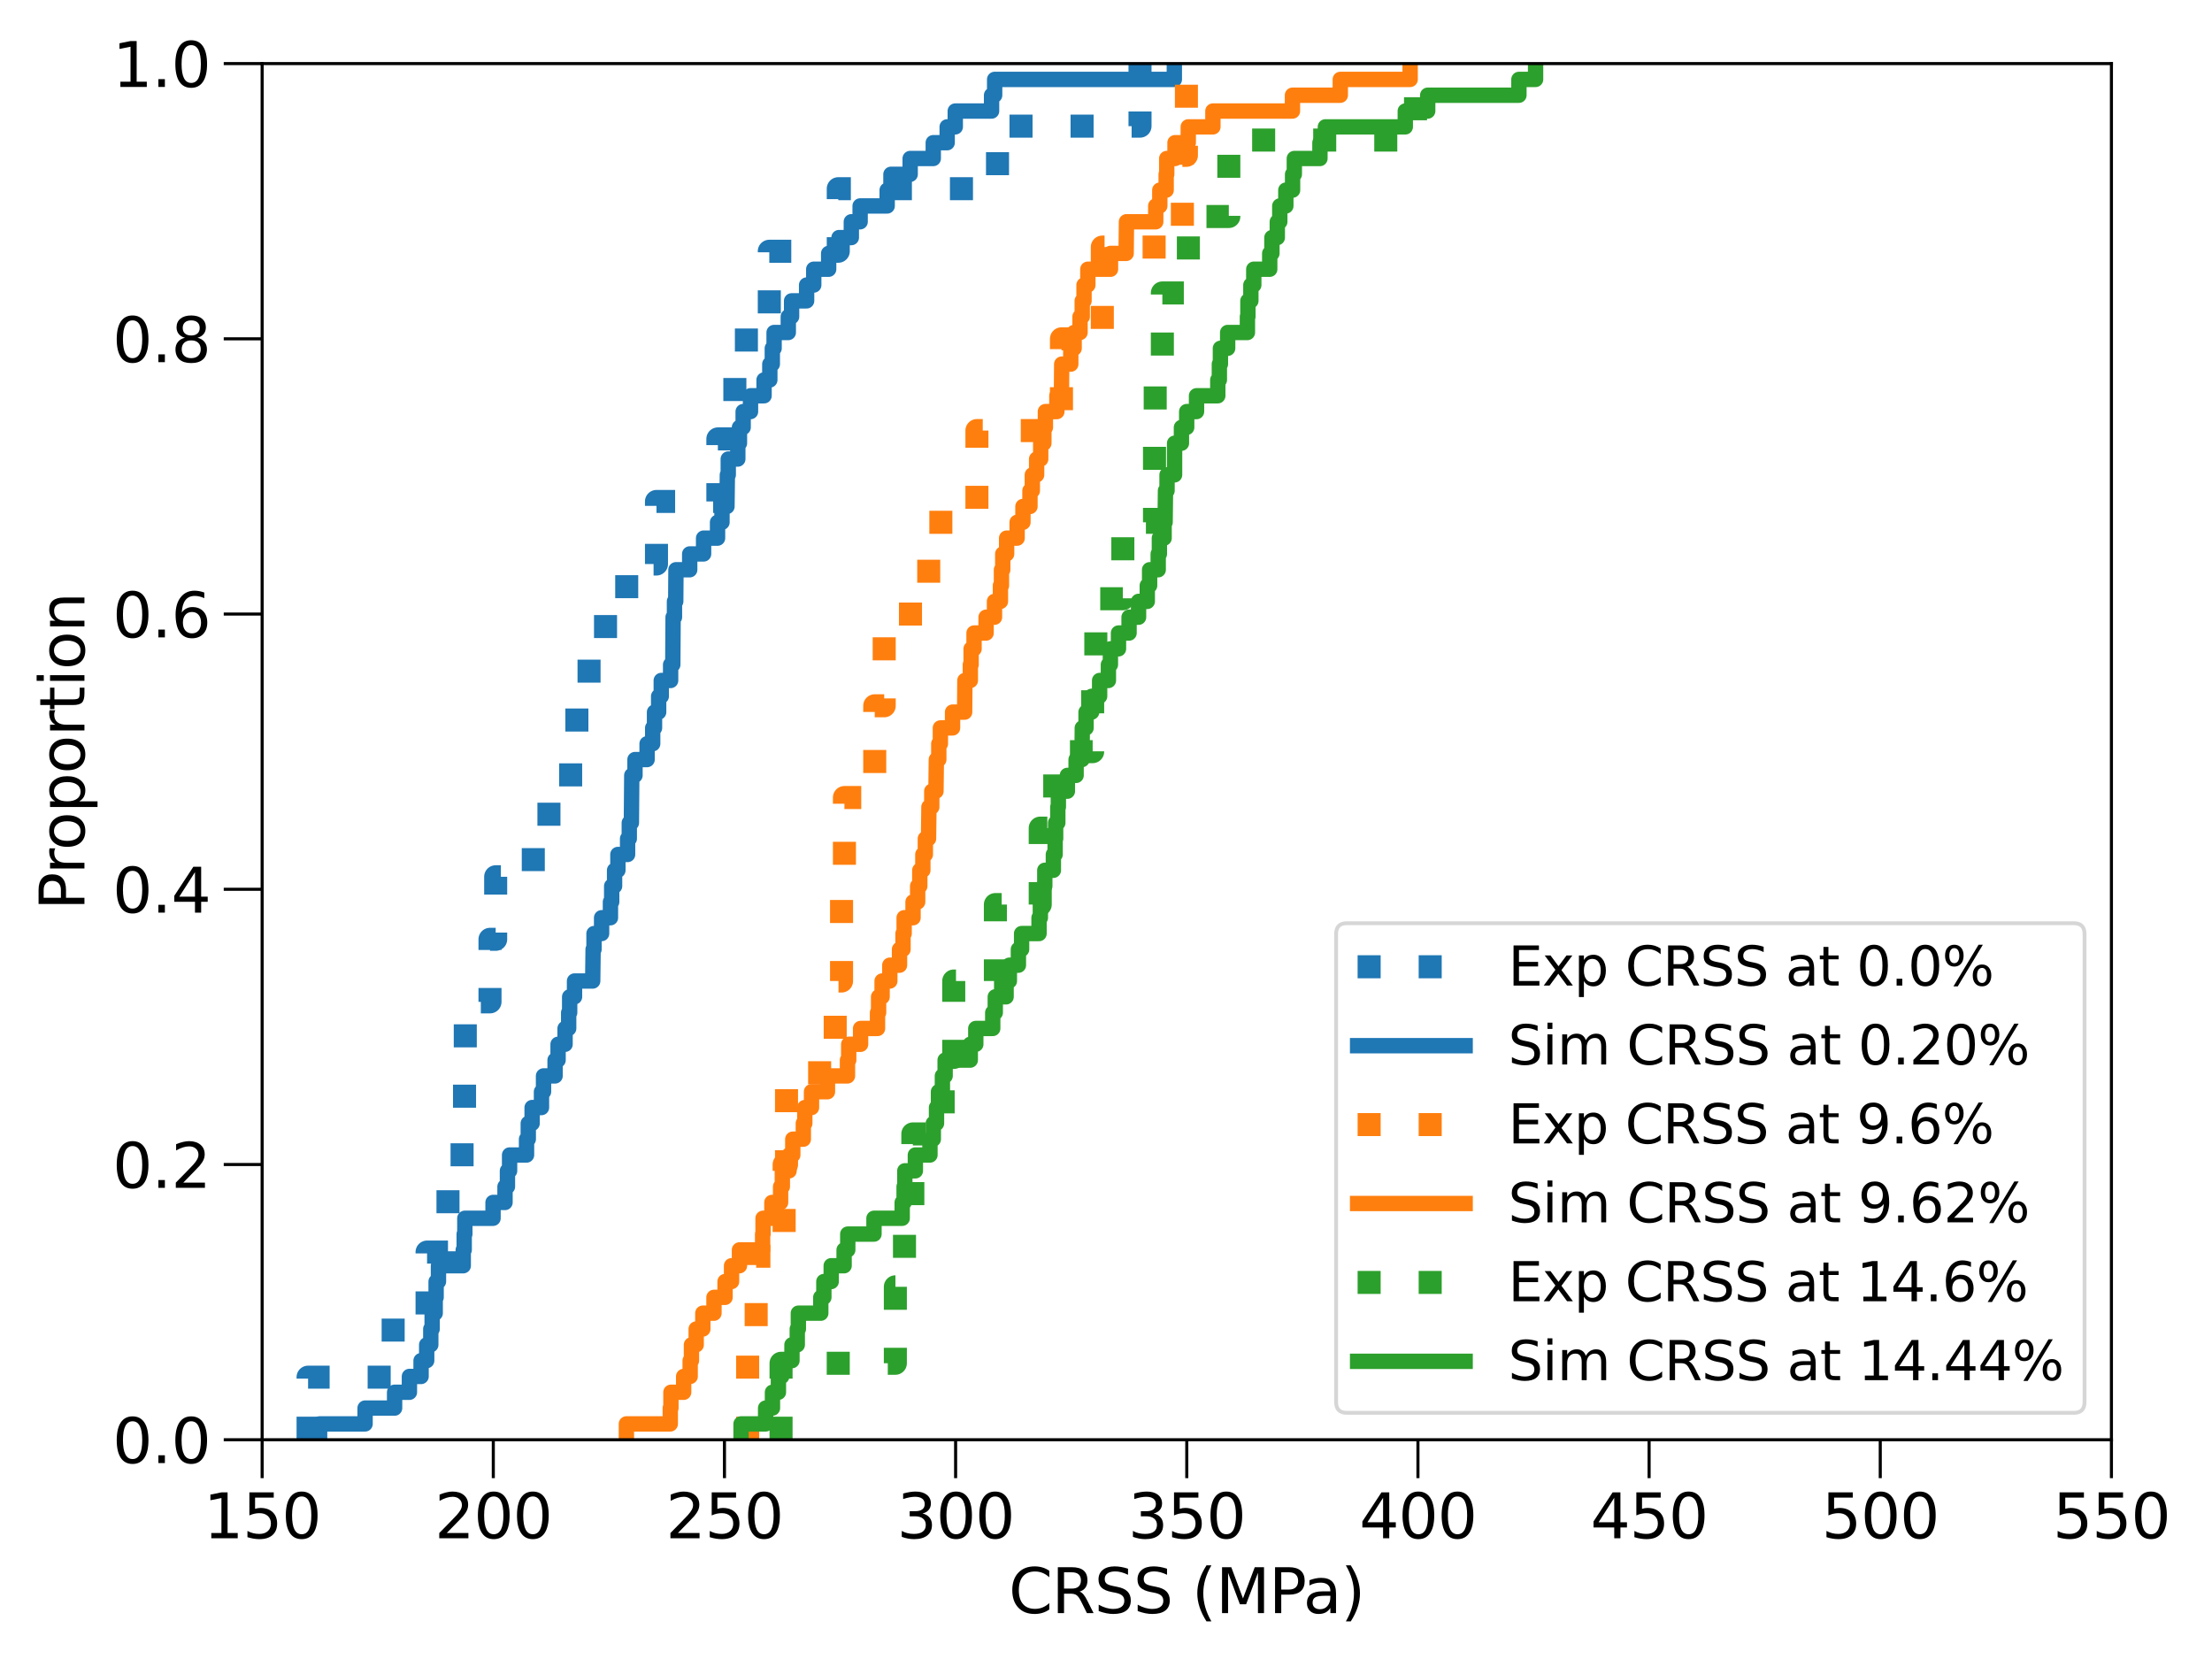 <?xml version="1.0" encoding="utf-8" standalone="no"?>
<!DOCTYPE svg PUBLIC "-//W3C//DTD SVG 1.1//EN"
  "http://www.w3.org/Graphics/SVG/1.1/DTD/svg11.dtd">
<svg height="432pt" version="1.1" viewBox="0 0 576 432" width="576pt" xmlns="http://www.w3.org/2000/svg" xmlns:xlink="http://www.w3.org/1999/xlink">
 <defs>
  <style type="text/css">*{stroke-linecap:butt;stroke-linejoin:round;}</style>
 </defs>
 <g id="figure_1">
  <g id="patch_1">
   <path d="M 0 432 
L 576 432 
L 576 0 
L 0 0 
z
" style="fill:#ffffff;"/>
  </g>
  <g id="axes_1">
   <g id="patch_2">
    <path d="M 68.26 374.9 
L 549.81 374.9 
L 549.81 16.56 
L 68.26 16.56 
z
" style="fill:#ffffff;"/>
   </g>
   <g id="matplotlib.axis_1">
    <g id="xtick_1">
     <g id="line2d_1">
      <defs>
       <path d="M 0 0 
L 0 10 
" id="m76e9c14462" style="stroke:#000000;stroke-width:0.8;"/>
      </defs>
      <g>
       <use style="stroke:#000000;stroke-width:0.8;" x="68.26" xlink:href="#m76e9c14462" y="374.9"/>
      </g>
     </g>
     <g id="text_1">
      <!-- 150 -->
      <g transform="translate(52.99 400.558)scale(0.16 -0.16)">
       <defs>
        <path d="M 794 531 
L 1825 531 
L 1825 4091 
L 703 3866 
L 703 4441 
L 1819 4666 
L 2450 4666 
L 2450 531 
L 3481 531 
L 3481 0 
L 794 0 
L 794 531 
z
" id="DejaVuSans-31" transform="scale(0.016)"/>
        <path d="M 691 4666 
L 3169 4666 
L 3169 4134 
L 1269 4134 
L 1269 2991 
Q 1406 3038 1543 3061 
Q 1681 3084 1819 3084 
Q 2600 3084 3056 2656 
Q 3513 2228 3513 1497 
Q 3513 744 3044 326 
Q 2575 -91 1722 -91 
Q 1428 -91 1123 -41 
Q 819 9 494 109 
L 494 744 
Q 775 591 1075 516 
Q 1375 441 1709 441 
Q 2250 441 2565 725 
Q 2881 1009 2881 1497 
Q 2881 1984 2565 2268 
Q 2250 2553 1709 2553 
Q 1456 2553 1204 2497 
Q 953 2441 691 2322 
L 691 4666 
z
" id="DejaVuSans-35" transform="scale(0.016)"/>
        <path d="M 2034 4250 
Q 1547 4250 1301 3770 
Q 1056 3291 1056 2328 
Q 1056 1369 1301 889 
Q 1547 409 2034 409 
Q 2525 409 2770 889 
Q 3016 1369 3016 2328 
Q 3016 3291 2770 3770 
Q 2525 4250 2034 4250 
z
M 2034 4750 
Q 2819 4750 3233 4129 
Q 3647 3509 3647 2328 
Q 3647 1150 3233 529 
Q 2819 -91 2034 -91 
Q 1250 -91 836 529 
Q 422 1150 422 2328 
Q 422 3509 836 4129 
Q 1250 4750 2034 4750 
z
" id="DejaVuSans-30" transform="scale(0.016)"/>
       </defs>
       <use xlink:href="#DejaVuSans-31"/>
       <use x="63.623" xlink:href="#DejaVuSans-35"/>
       <use x="127.246" xlink:href="#DejaVuSans-30"/>
      </g>
     </g>
    </g>
    <g id="xtick_2">
     <g id="line2d_2">
      <g>
       <use style="stroke:#000000;stroke-width:0.8;" x="128.454" xlink:href="#m76e9c14462" y="374.9"/>
      </g>
     </g>
     <g id="text_2">
      <!-- 200 -->
      <g transform="translate(113.184 400.558)scale(0.16 -0.16)">
       <defs>
        <path d="M 1228 531 
L 3431 531 
L 3431 0 
L 469 0 
L 469 531 
Q 828 903 1448 1529 
Q 2069 2156 2228 2338 
Q 2531 2678 2651 2914 
Q 2772 3150 2772 3378 
Q 2772 3750 2511 3984 
Q 2250 4219 1831 4219 
Q 1534 4219 1204 4116 
Q 875 4013 500 3803 
L 500 4441 
Q 881 4594 1212 4672 
Q 1544 4750 1819 4750 
Q 2544 4750 2975 4387 
Q 3406 4025 3406 3419 
Q 3406 3131 3298 2873 
Q 3191 2616 2906 2266 
Q 2828 2175 2409 1742 
Q 1991 1309 1228 531 
z
" id="DejaVuSans-32" transform="scale(0.016)"/>
       </defs>
       <use xlink:href="#DejaVuSans-32"/>
       <use x="63.623" xlink:href="#DejaVuSans-30"/>
       <use x="127.246" xlink:href="#DejaVuSans-30"/>
      </g>
     </g>
    </g>
    <g id="xtick_3">
     <g id="line2d_3">
      <g>
       <use style="stroke:#000000;stroke-width:0.8;" x="188.648" xlink:href="#m76e9c14462" y="374.9"/>
      </g>
     </g>
     <g id="text_3">
      <!-- 250 -->
      <g transform="translate(173.377 400.558)scale(0.16 -0.16)">
       <use xlink:href="#DejaVuSans-32"/>
       <use x="63.623" xlink:href="#DejaVuSans-35"/>
       <use x="127.246" xlink:href="#DejaVuSans-30"/>
      </g>
     </g>
    </g>
    <g id="xtick_4">
     <g id="line2d_4">
      <g>
       <use style="stroke:#000000;stroke-width:0.8;" x="248.841" xlink:href="#m76e9c14462" y="374.9"/>
      </g>
     </g>
     <g id="text_4">
      <!-- 300 -->
      <g transform="translate(233.571 400.558)scale(0.16 -0.16)">
       <defs>
        <path d="M 2597 2516 
Q 3050 2419 3304 2112 
Q 3559 1806 3559 1356 
Q 3559 666 3084 287 
Q 2609 -91 1734 -91 
Q 1441 -91 1130 -33 
Q 819 25 488 141 
L 488 750 
Q 750 597 1062 519 
Q 1375 441 1716 441 
Q 2309 441 2620 675 
Q 2931 909 2931 1356 
Q 2931 1769 2642 2001 
Q 2353 2234 1838 2234 
L 1294 2234 
L 1294 2753 
L 1863 2753 
Q 2328 2753 2575 2939 
Q 2822 3125 2822 3475 
Q 2822 3834 2567 4026 
Q 2313 4219 1838 4219 
Q 1578 4219 1281 4162 
Q 984 4106 628 3988 
L 628 4550 
Q 988 4650 1302 4700 
Q 1616 4750 1894 4750 
Q 2613 4750 3031 4423 
Q 3450 4097 3450 3541 
Q 3450 3153 3228 2886 
Q 3006 2619 2597 2516 
z
" id="DejaVuSans-33" transform="scale(0.016)"/>
       </defs>
       <use xlink:href="#DejaVuSans-33"/>
       <use x="63.623" xlink:href="#DejaVuSans-30"/>
       <use x="127.246" xlink:href="#DejaVuSans-30"/>
      </g>
     </g>
    </g>
    <g id="xtick_5">
     <g id="line2d_5">
      <g>
       <use style="stroke:#000000;stroke-width:0.8;" x="309.035" xlink:href="#m76e9c14462" y="374.9"/>
      </g>
     </g>
     <g id="text_5">
      <!-- 350 -->
      <g transform="translate(293.765 400.558)scale(0.16 -0.16)">
       <use xlink:href="#DejaVuSans-33"/>
       <use x="63.623" xlink:href="#DejaVuSans-35"/>
       <use x="127.246" xlink:href="#DejaVuSans-30"/>
      </g>
     </g>
    </g>
    <g id="xtick_6">
     <g id="line2d_6">
      <g>
       <use style="stroke:#000000;stroke-width:0.8;" x="369.229" xlink:href="#m76e9c14462" y="374.9"/>
      </g>
     </g>
     <g id="text_6">
      <!-- 400 -->
      <g transform="translate(353.959 400.558)scale(0.16 -0.16)">
       <defs>
        <path d="M 2419 4116 
L 825 1625 
L 2419 1625 
L 2419 4116 
z
M 2253 4666 
L 3047 4666 
L 3047 1625 
L 3713 1625 
L 3713 1100 
L 3047 1100 
L 3047 0 
L 2419 0 
L 2419 1100 
L 313 1100 
L 313 1709 
L 2253 4666 
z
" id="DejaVuSans-34" transform="scale(0.016)"/>
       </defs>
       <use xlink:href="#DejaVuSans-34"/>
       <use x="63.623" xlink:href="#DejaVuSans-30"/>
       <use x="127.246" xlink:href="#DejaVuSans-30"/>
      </g>
     </g>
    </g>
    <g id="xtick_7">
     <g id="line2d_7">
      <g>
       <use style="stroke:#000000;stroke-width:0.8;" x="429.423" xlink:href="#m76e9c14462" y="374.9"/>
      </g>
     </g>
     <g id="text_7">
      <!-- 450 -->
      <g transform="translate(414.152 400.558)scale(0.16 -0.16)">
       <use xlink:href="#DejaVuSans-34"/>
       <use x="63.623" xlink:href="#DejaVuSans-35"/>
       <use x="127.246" xlink:href="#DejaVuSans-30"/>
      </g>
     </g>
    </g>
    <g id="xtick_8">
     <g id="line2d_8">
      <g>
       <use style="stroke:#000000;stroke-width:0.8;" x="489.616" xlink:href="#m76e9c14462" y="374.9"/>
      </g>
     </g>
     <g id="text_8">
      <!-- 500 -->
      <g transform="translate(474.346 400.558)scale(0.16 -0.16)">
       <use xlink:href="#DejaVuSans-35"/>
       <use x="63.623" xlink:href="#DejaVuSans-30"/>
       <use x="127.246" xlink:href="#DejaVuSans-30"/>
      </g>
     </g>
    </g>
    <g id="xtick_9">
     <g id="line2d_9">
      <g>
       <use style="stroke:#000000;stroke-width:0.8;" x="549.81" xlink:href="#m76e9c14462" y="374.9"/>
      </g>
     </g>
     <g id="text_9">
      <!-- 550 -->
      <g transform="translate(534.54 400.558)scale(0.16 -0.16)">
       <use xlink:href="#DejaVuSans-35"/>
       <use x="63.623" xlink:href="#DejaVuSans-35"/>
       <use x="127.246" xlink:href="#DejaVuSans-30"/>
      </g>
     </g>
    </g>
    <g id="text_10">
     <!-- CRSS (MPa) -->
     <g transform="translate(262.679 420.043)scale(0.16 -0.16)">
      <defs>
       <path d="M 4122 4306 
L 4122 3641 
Q 3803 3938 3442 4084 
Q 3081 4231 2675 4231 
Q 1875 4231 1450 3742 
Q 1025 3253 1025 2328 
Q 1025 1406 1450 917 
Q 1875 428 2675 428 
Q 3081 428 3442 575 
Q 3803 722 4122 1019 
L 4122 359 
Q 3791 134 3420 21 
Q 3050 -91 2638 -91 
Q 1578 -91 968 557 
Q 359 1206 359 2328 
Q 359 3453 968 4101 
Q 1578 4750 2638 4750 
Q 3056 4750 3426 4639 
Q 3797 4528 4122 4306 
z
" id="DejaVuSans-43" transform="scale(0.016)"/>
       <path d="M 2841 2188 
Q 3044 2119 3236 1894 
Q 3428 1669 3622 1275 
L 4263 0 
L 3584 0 
L 2988 1197 
Q 2756 1666 2539 1819 
Q 2322 1972 1947 1972 
L 1259 1972 
L 1259 0 
L 628 0 
L 628 4666 
L 2053 4666 
Q 2853 4666 3247 4331 
Q 3641 3997 3641 3322 
Q 3641 2881 3436 2590 
Q 3231 2300 2841 2188 
z
M 1259 4147 
L 1259 2491 
L 2053 2491 
Q 2509 2491 2742 2702 
Q 2975 2913 2975 3322 
Q 2975 3731 2742 3939 
Q 2509 4147 2053 4147 
L 1259 4147 
z
" id="DejaVuSans-52" transform="scale(0.016)"/>
       <path d="M 3425 4513 
L 3425 3897 
Q 3066 4069 2747 4153 
Q 2428 4238 2131 4238 
Q 1616 4238 1336 4038 
Q 1056 3838 1056 3469 
Q 1056 3159 1242 3001 
Q 1428 2844 1947 2747 
L 2328 2669 
Q 3034 2534 3370 2195 
Q 3706 1856 3706 1288 
Q 3706 609 3251 259 
Q 2797 -91 1919 -91 
Q 1588 -91 1214 -16 
Q 841 59 441 206 
L 441 856 
Q 825 641 1194 531 
Q 1563 422 1919 422 
Q 2459 422 2753 634 
Q 3047 847 3047 1241 
Q 3047 1584 2836 1778 
Q 2625 1972 2144 2069 
L 1759 2144 
Q 1053 2284 737 2584 
Q 422 2884 422 3419 
Q 422 4038 858 4394 
Q 1294 4750 2059 4750 
Q 2388 4750 2728 4690 
Q 3069 4631 3425 4513 
z
" id="DejaVuSans-53" transform="scale(0.016)"/>
       <path id="DejaVuSans-20" transform="scale(0.016)"/>
       <path d="M 1984 4856 
Q 1566 4138 1362 3434 
Q 1159 2731 1159 2009 
Q 1159 1288 1364 580 
Q 1569 -128 1984 -844 
L 1484 -844 
Q 1016 -109 783 600 
Q 550 1309 550 2009 
Q 550 2706 781 3412 
Q 1013 4119 1484 4856 
L 1984 4856 
z
" id="DejaVuSans-28" transform="scale(0.016)"/>
       <path d="M 628 4666 
L 1569 4666 
L 2759 1491 
L 3956 4666 
L 4897 4666 
L 4897 0 
L 4281 0 
L 4281 4097 
L 3078 897 
L 2444 897 
L 1241 4097 
L 1241 0 
L 628 0 
L 628 4666 
z
" id="DejaVuSans-4d" transform="scale(0.016)"/>
       <path d="M 1259 4147 
L 1259 2394 
L 2053 2394 
Q 2494 2394 2734 2622 
Q 2975 2850 2975 3272 
Q 2975 3691 2734 3919 
Q 2494 4147 2053 4147 
L 1259 4147 
z
M 628 4666 
L 2053 4666 
Q 2838 4666 3239 4311 
Q 3641 3956 3641 3272 
Q 3641 2581 3239 2228 
Q 2838 1875 2053 1875 
L 1259 1875 
L 1259 0 
L 628 0 
L 628 4666 
z
" id="DejaVuSans-50" transform="scale(0.016)"/>
       <path d="M 2194 1759 
Q 1497 1759 1228 1600 
Q 959 1441 959 1056 
Q 959 750 1161 570 
Q 1363 391 1709 391 
Q 2188 391 2477 730 
Q 2766 1069 2766 1631 
L 2766 1759 
L 2194 1759 
z
M 3341 1997 
L 3341 0 
L 2766 0 
L 2766 531 
Q 2569 213 2275 61 
Q 1981 -91 1556 -91 
Q 1019 -91 701 211 
Q 384 513 384 1019 
Q 384 1609 779 1909 
Q 1175 2209 1959 2209 
L 2766 2209 
L 2766 2266 
Q 2766 2663 2505 2880 
Q 2244 3097 1772 3097 
Q 1472 3097 1187 3025 
Q 903 2953 641 2809 
L 641 3341 
Q 956 3463 1253 3523 
Q 1550 3584 1831 3584 
Q 2591 3584 2966 3190 
Q 3341 2797 3341 1997 
z
" id="DejaVuSans-61" transform="scale(0.016)"/>
       <path d="M 513 4856 
L 1013 4856 
Q 1481 4119 1714 3412 
Q 1947 2706 1947 2009 
Q 1947 1309 1714 600 
Q 1481 -109 1013 -844 
L 513 -844 
Q 928 -128 1133 580 
Q 1338 1288 1338 2009 
Q 1338 2731 1133 3434 
Q 928 4138 513 4856 
z
" id="DejaVuSans-29" transform="scale(0.016)"/>
      </defs>
      <use xlink:href="#DejaVuSans-43"/>
      <use x="69.824" xlink:href="#DejaVuSans-52"/>
      <use x="139.307" xlink:href="#DejaVuSans-53"/>
      <use x="202.783" xlink:href="#DejaVuSans-53"/>
      <use x="266.26" xlink:href="#DejaVuSans-20"/>
      <use x="298.047" xlink:href="#DejaVuSans-28"/>
      <use x="337.061" xlink:href="#DejaVuSans-4d"/>
      <use x="423.34" xlink:href="#DejaVuSans-50"/>
      <use x="479.143" xlink:href="#DejaVuSans-61"/>
      <use x="540.422" xlink:href="#DejaVuSans-29"/>
     </g>
    </g>
   </g>
   <g id="matplotlib.axis_2">
    <g id="ytick_1">
     <g id="line2d_10">
      <defs>
       <path d="M 0 0 
L -10 0 
" id="med46e2dc43" style="stroke:#000000;stroke-width:0.8;"/>
      </defs>
      <g>
       <use style="stroke:#000000;stroke-width:0.8;" x="68.26" xlink:href="#med46e2dc43" y="374.9"/>
      </g>
     </g>
     <g id="text_11">
      <!-- 0.0 -->
      <g transform="translate(29.315 380.979)scale(0.16 -0.16)">
       <defs>
        <path d="M 684 794 
L 1344 794 
L 1344 0 
L 684 0 
L 684 794 
z
" id="DejaVuSans-2e" transform="scale(0.016)"/>
       </defs>
       <use xlink:href="#DejaVuSans-30"/>
       <use x="63.623" xlink:href="#DejaVuSans-2e"/>
       <use x="95.41" xlink:href="#DejaVuSans-30"/>
      </g>
     </g>
    </g>
    <g id="ytick_2">
     <g id="line2d_11">
      <g>
       <use style="stroke:#000000;stroke-width:0.8;" x="68.26" xlink:href="#med46e2dc43" y="303.232"/>
      </g>
     </g>
     <g id="text_12">
      <!-- 0.2 -->
      <g transform="translate(29.315 309.311)scale(0.16 -0.16)">
       <use xlink:href="#DejaVuSans-30"/>
       <use x="63.623" xlink:href="#DejaVuSans-2e"/>
       <use x="95.41" xlink:href="#DejaVuSans-32"/>
      </g>
     </g>
    </g>
    <g id="ytick_3">
     <g id="line2d_12">
      <g>
       <use style="stroke:#000000;stroke-width:0.8;" x="68.26" xlink:href="#med46e2dc43" y="231.564"/>
      </g>
     </g>
     <g id="text_13">
      <!-- 0.4 -->
      <g transform="translate(29.315 237.643)scale(0.16 -0.16)">
       <use xlink:href="#DejaVuSans-30"/>
       <use x="63.623" xlink:href="#DejaVuSans-2e"/>
       <use x="95.41" xlink:href="#DejaVuSans-34"/>
      </g>
     </g>
    </g>
    <g id="ytick_4">
     <g id="line2d_13">
      <g>
       <use style="stroke:#000000;stroke-width:0.8;" x="68.26" xlink:href="#med46e2dc43" y="159.896"/>
      </g>
     </g>
     <g id="text_14">
      <!-- 0.6 -->
      <g transform="translate(29.315 165.975)scale(0.16 -0.16)">
       <defs>
        <path d="M 2113 2584 
Q 1688 2584 1439 2293 
Q 1191 2003 1191 1497 
Q 1191 994 1439 701 
Q 1688 409 2113 409 
Q 2538 409 2786 701 
Q 3034 994 3034 1497 
Q 3034 2003 2786 2293 
Q 2538 2584 2113 2584 
z
M 3366 4563 
L 3366 3988 
Q 3128 4100 2886 4159 
Q 2644 4219 2406 4219 
Q 1781 4219 1451 3797 
Q 1122 3375 1075 2522 
Q 1259 2794 1537 2939 
Q 1816 3084 2150 3084 
Q 2853 3084 3261 2657 
Q 3669 2231 3669 1497 
Q 3669 778 3244 343 
Q 2819 -91 2113 -91 
Q 1303 -91 875 529 
Q 447 1150 447 2328 
Q 447 3434 972 4092 
Q 1497 4750 2381 4750 
Q 2619 4750 2861 4703 
Q 3103 4656 3366 4563 
z
" id="DejaVuSans-36" transform="scale(0.016)"/>
       </defs>
       <use xlink:href="#DejaVuSans-30"/>
       <use x="63.623" xlink:href="#DejaVuSans-2e"/>
       <use x="95.41" xlink:href="#DejaVuSans-36"/>
      </g>
     </g>
    </g>
    <g id="ytick_5">
     <g id="line2d_14">
      <g>
       <use style="stroke:#000000;stroke-width:0.8;" x="68.26" xlink:href="#med46e2dc43" y="88.228"/>
      </g>
     </g>
     <g id="text_15">
      <!-- 0.8 -->
      <g transform="translate(29.315 94.307)scale(0.16 -0.16)">
       <defs>
        <path d="M 2034 2216 
Q 1584 2216 1326 1975 
Q 1069 1734 1069 1313 
Q 1069 891 1326 650 
Q 1584 409 2034 409 
Q 2484 409 2743 651 
Q 3003 894 3003 1313 
Q 3003 1734 2745 1975 
Q 2488 2216 2034 2216 
z
M 1403 2484 
Q 997 2584 770 2862 
Q 544 3141 544 3541 
Q 544 4100 942 4425 
Q 1341 4750 2034 4750 
Q 2731 4750 3128 4425 
Q 3525 4100 3525 3541 
Q 3525 3141 3298 2862 
Q 3072 2584 2669 2484 
Q 3125 2378 3379 2068 
Q 3634 1759 3634 1313 
Q 3634 634 3220 271 
Q 2806 -91 2034 -91 
Q 1263 -91 848 271 
Q 434 634 434 1313 
Q 434 1759 690 2068 
Q 947 2378 1403 2484 
z
M 1172 3481 
Q 1172 3119 1398 2916 
Q 1625 2713 2034 2713 
Q 2441 2713 2670 2916 
Q 2900 3119 2900 3481 
Q 2900 3844 2670 4047 
Q 2441 4250 2034 4250 
Q 1625 4250 1398 4047 
Q 1172 3844 1172 3481 
z
" id="DejaVuSans-38" transform="scale(0.016)"/>
       </defs>
       <use xlink:href="#DejaVuSans-30"/>
       <use x="63.623" xlink:href="#DejaVuSans-2e"/>
       <use x="95.41" xlink:href="#DejaVuSans-38"/>
      </g>
     </g>
    </g>
    <g id="ytick_6">
     <g id="line2d_15">
      <g>
       <use style="stroke:#000000;stroke-width:0.8;" x="68.26" xlink:href="#med46e2dc43" y="16.56"/>
      </g>
     </g>
     <g id="text_16">
      <!-- 1.0 -->
      <g transform="translate(29.315 22.639)scale(0.16 -0.16)">
       <use xlink:href="#DejaVuSans-31"/>
       <use x="63.623" xlink:href="#DejaVuSans-2e"/>
       <use x="95.41" xlink:href="#DejaVuSans-30"/>
      </g>
     </g>
    </g>
    <g id="text_17">
     <!-- Proportion -->
     <g transform="translate(21.988 237.004)rotate(-90)scale(0.16 -0.16)">
      <defs>
       <path d="M 2631 2963 
Q 2534 3019 2420 3045 
Q 2306 3072 2169 3072 
Q 1681 3072 1420 2755 
Q 1159 2438 1159 1844 
L 1159 0 
L 581 0 
L 581 3500 
L 1159 3500 
L 1159 2956 
Q 1341 3275 1631 3429 
Q 1922 3584 2338 3584 
Q 2397 3584 2469 3576 
Q 2541 3569 2628 3553 
L 2631 2963 
z
" id="DejaVuSans-72" transform="scale(0.016)"/>
       <path d="M 1959 3097 
Q 1497 3097 1228 2736 
Q 959 2375 959 1747 
Q 959 1119 1226 758 
Q 1494 397 1959 397 
Q 2419 397 2687 759 
Q 2956 1122 2956 1747 
Q 2956 2369 2687 2733 
Q 2419 3097 1959 3097 
z
M 1959 3584 
Q 2709 3584 3137 3096 
Q 3566 2609 3566 1747 
Q 3566 888 3137 398 
Q 2709 -91 1959 -91 
Q 1206 -91 779 398 
Q 353 888 353 1747 
Q 353 2609 779 3096 
Q 1206 3584 1959 3584 
z
" id="DejaVuSans-6f" transform="scale(0.016)"/>
       <path d="M 1159 525 
L 1159 -1331 
L 581 -1331 
L 581 3500 
L 1159 3500 
L 1159 2969 
Q 1341 3281 1617 3432 
Q 1894 3584 2278 3584 
Q 2916 3584 3314 3078 
Q 3713 2572 3713 1747 
Q 3713 922 3314 415 
Q 2916 -91 2278 -91 
Q 1894 -91 1617 61 
Q 1341 213 1159 525 
z
M 3116 1747 
Q 3116 2381 2855 2742 
Q 2594 3103 2138 3103 
Q 1681 3103 1420 2742 
Q 1159 2381 1159 1747 
Q 1159 1113 1420 752 
Q 1681 391 2138 391 
Q 2594 391 2855 752 
Q 3116 1113 3116 1747 
z
" id="DejaVuSans-70" transform="scale(0.016)"/>
       <path d="M 1172 4494 
L 1172 3500 
L 2356 3500 
L 2356 3053 
L 1172 3053 
L 1172 1153 
Q 1172 725 1289 603 
Q 1406 481 1766 481 
L 2356 481 
L 2356 0 
L 1766 0 
Q 1100 0 847 248 
Q 594 497 594 1153 
L 594 3053 
L 172 3053 
L 172 3500 
L 594 3500 
L 594 4494 
L 1172 4494 
z
" id="DejaVuSans-74" transform="scale(0.016)"/>
       <path d="M 603 3500 
L 1178 3500 
L 1178 0 
L 603 0 
L 603 3500 
z
M 603 4863 
L 1178 4863 
L 1178 4134 
L 603 4134 
L 603 4863 
z
" id="DejaVuSans-69" transform="scale(0.016)"/>
       <path d="M 3513 2113 
L 3513 0 
L 2938 0 
L 2938 2094 
Q 2938 2591 2744 2837 
Q 2550 3084 2163 3084 
Q 1697 3084 1428 2787 
Q 1159 2491 1159 1978 
L 1159 0 
L 581 0 
L 581 3500 
L 1159 3500 
L 1159 2956 
Q 1366 3272 1645 3428 
Q 1925 3584 2291 3584 
Q 2894 3584 3203 3211 
Q 3513 2838 3513 2113 
z
" id="DejaVuSans-6e" transform="scale(0.016)"/>
      </defs>
      <use xlink:href="#DejaVuSans-50"/>
      <use x="58.553" xlink:href="#DejaVuSans-72"/>
      <use x="97.416" xlink:href="#DejaVuSans-6f"/>
      <use x="158.598" xlink:href="#DejaVuSans-70"/>
      <use x="222.074" xlink:href="#DejaVuSans-6f"/>
      <use x="283.256" xlink:href="#DejaVuSans-72"/>
      <use x="324.369" xlink:href="#DejaVuSans-74"/>
      <use x="363.578" xlink:href="#DejaVuSans-69"/>
      <use x="391.361" xlink:href="#DejaVuSans-6f"/>
      <use x="452.543" xlink:href="#DejaVuSans-6e"/>
     </g>
    </g>
   </g>
   <g id="line2d_16">
    <path clip-path="url(#pcc0d054a0e)" d="M 80.224 374.9 
L 80.224 358.612 
L 102.377 358.612 
L 102.377 342.324 
L 111.208 342.324 
L 111.208 326.035 
L 116.655 326.035 
L 116.655 309.747 
L 120.325 309.747 
L 120.325 293.459 
L 120.964 293.459 
L 120.964 277.171 
L 121.157 277.171 
L 121.157 260.883 
L 127.595 260.883 
L 127.595 244.595 
L 129.073 244.595 
L 129.073 228.306 
L 138.867 228.306 
L 138.867 212.018 
L 148.597 212.018 
L 148.597 195.73 
L 150.216 195.73 
L 150.216 179.442 
L 153.387 179.442 
L 153.387 163.154 
L 163.196 163.154 
L 163.196 146.865 
L 170.946 146.865 
L 170.946 130.577 
L 186.934 130.577 
L 186.934 114.289 
L 191.354 114.289 
L 191.354 98.001 
L 194.363 98.001 
L 194.363 81.713 
L 200.325 81.713 
L 200.325 65.425 
L 218.284 65.425 
L 218.284 49.136 
L 259.749 49.136 
L 259.749 32.848 
L 296.858 32.848 
L 296.858 16.56 
" style="fill:none;stroke:#1f77b4;stroke-dasharray:6,9.9;stroke-dashoffset:0;stroke-width:6;"/>
   </g>
   <g id="line2d_17">
    <path clip-path="url(#pcc0d054a0e)" d="M 83.224 374.9 
L 83.224 370.781 
L 95.067 370.781 
L 95.067 366.662 
L 102.754 366.662 
L 102.754 362.543 
L 106.61 362.543 
L 106.61 358.425 
L 109.647 358.425 
L 109.647 354.306 
L 111.108 354.306 
L 111.108 350.187 
L 112.176 350.187 
L 112.176 346.068 
L 112.528 346.068 
L 112.528 341.949 
L 113.325 341.949 
L 113.325 337.83 
L 113.564 337.83 
L 113.564 333.711 
L 114.175 333.711 
L 114.175 329.593 
L 120.629 329.593 
L 120.629 325.474 
L 120.875 325.474 
L 120.875 321.355 
L 121.043 321.355 
L 121.043 317.236 
L 128.385 317.236 
L 128.385 313.117 
L 131.505 313.117 
L 131.505 308.998 
L 132.137 308.998 
L 132.137 304.88 
L 132.695 304.88 
L 132.695 300.761 
L 137.108 300.761 
L 137.108 296.642 
L 137.56 296.642 
L 137.56 292.523 
L 138.562 292.523 
L 138.562 288.404 
L 141 288.404 
L 141 284.285 
L 141.533 284.285 
L 141.533 280.166 
L 144.542 280.166 
L 144.542 276.048 
L 145.322 276.048 
L 145.322 271.929 
L 147.143 271.929 
L 147.143 267.81 
L 148.081 267.81 
L 148.081 263.691 
L 148.34 263.691 
L 148.34 259.572 
L 149.605 259.572 
L 149.605 255.453 
L 154.337 255.453 
L 154.444 247.216 
L 154.679 247.216 
L 154.679 243.097 
L 156.656 243.097 
L 156.656 238.978 
L 158.958 238.978 
L 158.958 234.859 
L 159.28 234.859 
L 159.28 230.74 
L 160.036 230.74 
L 160.036 226.621 
L 160.899 226.621 
L 160.899 222.503 
L 163.422 222.503 
L 163.422 218.384 
L 163.865 218.384 
L 163.865 214.265 
L 164.413 214.265 
L 164.513 201.908 
L 165.351 201.908 
L 165.351 197.789 
L 168.499 197.789 
L 168.499 193.671 
L 169.96 193.671 
L 169.96 189.552 
L 170.436 189.552 
L 170.436 185.433 
L 171.511 185.433 
L 171.511 181.314 
L 172.191 181.314 
L 172.191 177.195 
L 174.629 177.195 
L 174.629 173.076 
L 175.191 173.076 
L 175.273 160.72 
L 175.63 160.72 
L 175.63 156.601 
L 175.96 156.601 
L 176.019 148.363 
L 179.597 148.363 
L 179.597 144.244 
L 183.214 144.244 
L 183.214 140.126 
L 186.848 140.126 
L 186.848 136.007 
L 188.004 136.007 
L 188.004 131.888 
L 189.301 131.888 
L 189.404 123.65 
L 189.635 123.65 
L 189.635 119.531 
L 192.124 119.531 
L 192.124 115.412 
L 192.552 115.412 
L 192.552 111.294 
L 193.515 111.294 
L 193.515 107.175 
L 195.431 107.175 
L 195.431 103.056 
L 198.959 103.056 
L 198.959 98.937 
L 200.46 98.937 
L 200.46 94.818 
L 201.108 94.818 
L 201.108 90.699 
L 201.574 90.699 
L 201.574 86.58 
L 205.269 86.58 
L 205.269 82.462 
L 206.13 82.462 
L 206.13 78.343 
L 210.04 78.343 
L 210.04 74.224 
L 211.898 74.224 
L 211.898 70.105 
L 215.781 70.105 
L 215.781 65.986 
L 218.476 65.986 
L 218.476 61.867 
L 221.683 61.867 
L 221.683 57.749 
L 223.976 57.749 
L 223.976 53.63 
L 231.018 53.63 
L 231.018 49.511 
L 232.001 49.511 
L 232.001 45.392 
L 237.006 45.392 
L 237.006 41.273 
L 243.02 41.273 
L 243.02 37.154 
L 246.642 37.154 
L 246.642 33.035 
L 248.748 33.035 
L 248.748 28.917 
L 258.203 28.917 
L 258.203 24.798 
L 259.004 24.798 
L 259.004 20.679 
L 305.794 20.679 
L 305.794 16.56 
L 305.794 16.56 
" style="fill:none;stroke:#1f77b4;stroke-linecap:square;stroke-width:4;"/>
   </g>
   <g id="line2d_18">
    <path clip-path="url(#pcc0d054a0e)" d="M 194.69 374.9 
L 194.69 351.011 
L 196.907 351.011 
L 196.907 327.121 
L 204.191 327.121 
L 204.191 303.232 
L 204.808 303.232 
L 204.808 279.343 
L 217.486 279.343 
L 217.486 255.453 
L 219.138 255.453 
L 219.138 231.564 
L 219.888 231.564 
L 219.888 207.675 
L 227.781 207.675 
L 227.781 183.785 
L 230.245 183.785 
L 230.245 159.896 
L 241.838 159.896 
L 241.838 136.007 
L 254.389 136.007 
L 254.389 112.117 
L 276.405 112.117 
L 276.405 88.228 
L 287.041 88.228 
L 287.041 64.339 
L 307.889 64.339 
L 307.889 40.449 
L 308.939 40.449 
L 308.939 16.56 
" style="fill:none;stroke:#ff7f0e;stroke-dasharray:6,9.9;stroke-dashoffset:0;stroke-width:6;"/>
   </g>
   <g id="line2d_19">
    <path clip-path="url(#pcc0d054a0e)" d="M 163.113 374.9 
L 163.113 370.781 
L 174.539 370.781 
L 174.539 366.662 
L 174.707 366.662 
L 174.707 362.543 
L 178.022 362.543 
L 178.022 358.425 
L 179.717 358.425 
L 179.717 354.306 
L 180.052 354.306 
L 180.052 350.187 
L 181.286 350.187 
L 181.286 346.068 
L 183.016 346.068 
L 183.016 341.949 
L 185.917 341.949 
L 185.917 337.83 
L 188.803 337.83 
L 188.803 333.711 
L 190.495 333.711 
L 190.495 329.593 
L 192.556 329.593 
L 192.556 325.474 
L 198.582 325.474 
L 198.582 321.355 
L 198.695 321.355 
L 198.695 317.236 
L 200.998 317.236 
L 200.998 313.117 
L 203.266 313.117 
L 203.266 308.998 
L 203.72 308.998 
L 203.72 304.88 
L 205.469 304.88 
L 205.469 300.761 
L 206.439 300.761 
L 206.439 296.642 
L 209.184 296.642 
L 209.184 292.523 
L 209.569 292.523 
L 209.569 288.404 
L 211.314 288.404 
L 211.314 284.285 
L 215.471 284.285 
L 215.471 280.166 
L 220.681 280.166 
L 220.681 276.048 
L 221.005 276.048 
L 221.005 271.929 
L 224.095 271.929 
L 224.095 267.81 
L 228.502 267.81 
L 228.502 263.691 
L 228.785 263.691 
L 228.785 259.572 
L 229.698 259.572 
L 229.698 255.453 
L 231.705 255.453 
L 231.705 251.334 
L 234.231 251.334 
L 234.231 247.216 
L 235.145 247.216 
L 235.145 243.097 
L 235.436 243.097 
L 235.436 238.978 
L 237.752 238.978 
L 237.752 234.859 
L 238.957 234.859 
L 238.957 230.74 
L 239.511 230.74 
L 239.511 226.621 
L 240.306 226.621 
L 240.306 222.503 
L 240.96 222.503 
L 240.96 218.384 
L 241.786 218.384 
L 241.893 210.146 
L 242.631 210.146 
L 242.631 206.027 
L 243.723 206.027 
L 243.822 197.789 
L 244.459 197.789 
L 244.459 193.671 
L 244.873 193.671 
L 244.873 189.552 
L 248.043 189.552 
L 248.043 185.433 
L 251.189 185.433 
L 251.253 177.195 
L 252.679 177.195 
L 252.679 173.076 
L 252.876 173.076 
L 252.876 168.957 
L 253.639 168.957 
L 253.639 164.839 
L 256.776 164.839 
L 256.776 160.72 
L 258.964 160.72 
L 258.964 156.601 
L 260.511 156.601 
L 260.511 152.482 
L 260.778 152.482 
L 260.778 148.363 
L 261.112 148.363 
L 261.112 144.244 
L 262.123 144.244 
L 262.123 140.126 
L 264.857 140.126 
L 264.857 136.007 
L 266.372 136.007 
L 266.372 131.888 
L 268.201 131.888 
L 268.201 127.769 
L 268.815 127.769 
L 268.815 123.65 
L 269.936 123.65 
L 269.936 119.531 
L 270.998 119.531 
L 270.998 115.412 
L 271.821 115.412 
L 271.821 111.294 
L 272.219 111.294 
L 272.219 107.175 
L 275.206 107.175 
L 275.206 103.056 
L 276.4 103.056 
L 276.465 94.818 
L 278.829 94.818 
L 278.829 90.699 
L 279.704 90.699 
L 279.704 86.58 
L 281.239 86.58 
L 281.239 82.462 
L 281.809 82.462 
L 281.809 78.343 
L 282.279 78.343 
L 282.279 74.224 
L 283.271 74.224 
L 283.271 70.105 
L 289.172 70.105 
L 289.172 65.986 
L 293.248 65.986 
L 293.329 57.749 
L 300.953 57.749 
L 300.953 53.63 
L 302.008 53.63 
L 302.008 49.511 
L 303.666 49.511 
L 303.666 45.392 
L 303.814 45.392 
L 303.814 41.273 
L 305.97 41.273 
L 305.97 37.154 
L 309.42 37.154 
L 309.42 33.035 
L 315.837 33.035 
L 315.837 28.917 
L 336.554 28.917 
L 336.554 24.798 
L 349.008 24.798 
L 349.008 20.679 
L 367.198 20.679 
L 367.198 16.56 
L 367.198 16.56 
" style="fill:none;stroke:#ff7f0e;stroke-linecap:square;stroke-width:4;"/>
   </g>
   <g id="line2d_20">
    <path clip-path="url(#pcc0d054a0e)" d="M 203.386 374.9 
L 203.386 354.992 
L 233.148 354.992 
L 233.148 335.084 
L 235.526 335.084 
L 235.526 315.177 
L 237.702 315.177 
L 237.702 295.269 
L 245.597 295.269 
L 245.597 275.361 
L 248.352 275.361 
L 248.352 255.453 
L 259.195 255.453 
L 259.195 235.546 
L 270.874 235.546 
L 270.874 215.638 
L 274.652 215.638 
L 274.652 195.73 
L 284.526 195.73 
L 284.526 175.822 
L 285.351 175.822 
L 285.351 155.914 
L 292.386 155.914 
L 292.386 136.007 
L 300.63 136.007 
L 300.63 116.099 
L 300.814 116.099 
L 300.814 96.191 
L 302.675 96.191 
L 302.675 76.283 
L 309.45 76.283 
L 309.45 56.376 
L 319.983 56.376 
L 319.983 36.468 
L 368.6 36.468 
L 368.6 16.56 
" style="fill:none;stroke:#2ca02c;stroke-dasharray:6,9.9;stroke-dashoffset:0;stroke-width:6;"/>
   </g>
   <g id="line2d_21">
    <path clip-path="url(#pcc0d054a0e)" d="M 192.965 374.9 
L 192.965 370.781 
L 199.365 370.781 
L 199.365 366.662 
L 201.148 366.662 
L 201.148 362.543 
L 202.699 362.543 
L 202.699 358.425 
L 203.557 358.425 
L 203.557 354.306 
L 206.226 354.306 
L 206.226 350.187 
L 207.608 350.187 
L 207.608 346.068 
L 207.888 346.068 
L 207.888 341.949 
L 213.73 341.949 
L 213.73 337.83 
L 214.532 337.83 
L 214.532 333.711 
L 216.444 333.711 
L 216.444 329.593 
L 219.803 329.593 
L 219.803 325.474 
L 220.756 325.474 
L 220.756 321.355 
L 227.584 321.355 
L 227.584 317.236 
L 234.929 317.236 
L 234.929 313.117 
L 235.426 313.117 
L 235.426 308.998 
L 235.613 308.998 
L 235.613 304.88 
L 238.36 304.88 
L 238.36 300.761 
L 242.156 300.761 
L 242.156 296.642 
L 243.033 296.642 
L 243.033 292.523 
L 243.864 292.523 
L 243.864 288.404 
L 244.376 288.404 
L 244.376 284.285 
L 245.398 284.285 
L 245.398 280.166 
L 246.109 280.166 
L 246.109 276.048 
L 252.658 276.048 
L 252.658 271.929 
L 254.094 271.929 
L 254.094 267.81 
L 258.506 267.81 
L 258.506 263.691 
L 259.167 263.691 
L 259.167 259.572 
L 261.985 259.572 
L 261.985 255.453 
L 262.838 255.453 
L 262.838 251.334 
L 265.189 251.334 
L 265.189 247.216 
L 266.023 247.216 
L 266.023 243.097 
L 270.562 243.097 
L 270.562 238.978 
L 270.905 238.978 
L 270.905 234.859 
L 271.709 234.859 
L 271.709 230.74 
L 272.064 230.74 
L 272.064 226.621 
L 274.297 226.621 
L 274.297 222.503 
L 274.752 222.503 
L 274.752 218.384 
L 274.886 218.384 
L 274.886 214.265 
L 275.45 214.265 
L 275.45 210.146 
L 275.593 210.146 
L 275.593 206.027 
L 277.943 206.027 
L 277.943 201.908 
L 280.214 201.908 
L 280.214 197.789 
L 281.759 197.789 
L 281.825 189.552 
L 282.805 189.552 
L 282.805 185.433 
L 284.266 185.433 
L 284.266 181.314 
L 286.34 181.314 
L 286.34 177.195 
L 288.626 177.195 
L 288.626 173.076 
L 289.147 173.076 
L 289.147 168.957 
L 291.252 168.957 
L 291.252 164.839 
L 294.005 164.839 
L 294.005 160.72 
L 296.477 160.72 
L 296.477 156.601 
L 298.75 156.601 
L 298.75 152.482 
L 299.356 152.482 
L 299.356 148.363 
L 301.594 148.363 
L 301.594 144.244 
L 301.898 144.244 
L 301.898 140.126 
L 303.133 140.126 
L 303.133 136.007 
L 303.394 136.007 
L 303.491 127.769 
L 303.897 127.769 
L 303.897 123.65 
L 305.856 123.65 
L 305.866 115.412 
L 307.643 115.412 
L 307.643 111.294 
L 309.012 111.294 
L 309.012 107.175 
L 311.571 107.175 
L 311.571 103.056 
L 317.109 103.056 
L 317.109 98.937 
L 317.518 98.937 
L 317.518 94.818 
L 317.792 94.818 
L 317.792 90.699 
L 319.679 90.699 
L 319.679 86.58 
L 324.825 86.58 
L 324.825 82.462 
L 324.951 82.462 
L 324.951 78.343 
L 325.722 78.343 
L 325.722 74.224 
L 326.481 74.224 
L 326.481 70.105 
L 330.633 70.105 
L 330.633 65.986 
L 331.204 65.986 
L 331.204 61.867 
L 332.607 61.867 
L 332.607 57.749 
L 333.251 57.749 
L 333.251 53.63 
L 334.829 53.63 
L 334.829 49.511 
L 336.585 49.511 
L 336.585 45.392 
L 337.04 45.392 
L 337.04 41.273 
L 343.708 41.273 
L 343.708 37.154 
L 345.127 37.154 
L 345.127 33.035 
L 365.933 33.035 
L 365.933 28.917 
L 371.768 28.917 
L 371.768 24.798 
L 395.524 24.798 
L 395.524 20.679 
L 399.861 20.679 
L 399.861 16.56 
L 399.861 16.56 
" style="fill:none;stroke:#2ca02c;stroke-linecap:square;stroke-width:4;"/>
   </g>
   <g id="patch_3">
    <path d="M 68.26 374.9 
L 68.26 16.56 
" style="fill:none;stroke:#000000;stroke-linecap:square;stroke-linejoin:miter;stroke-width:0.8;"/>
   </g>
   <g id="patch_4">
    <path d="M 549.81 374.9 
L 549.81 16.56 
" style="fill:none;stroke:#000000;stroke-linecap:square;stroke-linejoin:miter;stroke-width:0.8;"/>
   </g>
   <g id="patch_5">
    <path d="M 68.26 374.9 
L 549.81 374.9 
" style="fill:none;stroke:#000000;stroke-linecap:square;stroke-linejoin:miter;stroke-width:0.8;"/>
   </g>
   <g id="patch_6">
    <path d="M 68.26 16.56 
L 549.81 16.56 
" style="fill:none;stroke:#000000;stroke-linecap:square;stroke-linejoin:miter;stroke-width:0.8;"/>
   </g>
   <g id="legend_1">
    <g id="patch_7">
     <path d="M 350.719 367.9 
L 540.01 367.9 
Q 542.81 367.9 542.81 365.1 
L 542.81 243.204 
Q 542.81 240.404 540.01 240.404 
L 350.719 240.404 
Q 347.919 240.404 347.919 243.204 
L 347.919 365.1 
Q 347.919 367.9 350.719 367.9 
z
" style="fill:#ffffff;opacity:0.8;stroke:#cccccc;stroke-linejoin:miter;"/>
    </g>
    <g id="line2d_22">
     <path d="M 353.519 251.742 
L 381.519 251.742 
" style="fill:none;stroke:#1f77b4;stroke-dasharray:6,9.9;stroke-dashoffset:0;stroke-width:6;"/>
    </g>
    <g id="line2d_23"/>
    <g id="text_18">
     <!-- Exp CRSS at 0.0% -->
     <g transform="translate(392.719 256.642)scale(0.14 -0.14)">
      <defs>
       <path d="M 628 4666 
L 3578 4666 
L 3578 4134 
L 1259 4134 
L 1259 2753 
L 3481 2753 
L 3481 2222 
L 1259 2222 
L 1259 531 
L 3634 531 
L 3634 0 
L 628 0 
L 628 4666 
z
" id="DejaVuSans-45" transform="scale(0.016)"/>
       <path d="M 3513 3500 
L 2247 1797 
L 3578 0 
L 2900 0 
L 1881 1375 
L 863 0 
L 184 0 
L 1544 1831 
L 300 3500 
L 978 3500 
L 1906 2253 
L 2834 3500 
L 3513 3500 
z
" id="DejaVuSans-78" transform="scale(0.016)"/>
       <path d="M 4653 2053 
Q 4381 2053 4226 1822 
Q 4072 1591 4072 1178 
Q 4072 772 4226 539 
Q 4381 306 4653 306 
Q 4919 306 5073 539 
Q 5228 772 5228 1178 
Q 5228 1588 5073 1820 
Q 4919 2053 4653 2053 
z
M 4653 2450 
Q 5147 2450 5437 2106 
Q 5728 1763 5728 1178 
Q 5728 594 5436 251 
Q 5144 -91 4653 -91 
Q 4153 -91 3862 251 
Q 3572 594 3572 1178 
Q 3572 1766 3864 2108 
Q 4156 2450 4653 2450 
z
M 1428 4353 
Q 1159 4353 1004 4120 
Q 850 3888 850 3481 
Q 850 3069 1003 2837 
Q 1156 2606 1428 2606 
Q 1700 2606 1854 2837 
Q 2009 3069 2009 3481 
Q 2009 3884 1853 4118 
Q 1697 4353 1428 4353 
z
M 4250 4750 
L 4750 4750 
L 1831 -91 
L 1331 -91 
L 4250 4750 
z
M 1428 4750 
Q 1922 4750 2215 4408 
Q 2509 4066 2509 3481 
Q 2509 2891 2217 2550 
Q 1925 2209 1428 2209 
Q 931 2209 642 2551 
Q 353 2894 353 3481 
Q 353 4063 643 4406 
Q 934 4750 1428 4750 
z
" id="DejaVuSans-25" transform="scale(0.016)"/>
      </defs>
      <use xlink:href="#DejaVuSans-45"/>
      <use x="63.184" xlink:href="#DejaVuSans-78"/>
      <use x="122.363" xlink:href="#DejaVuSans-70"/>
      <use x="185.84" xlink:href="#DejaVuSans-20"/>
      <use x="217.627" xlink:href="#DejaVuSans-43"/>
      <use x="287.451" xlink:href="#DejaVuSans-52"/>
      <use x="356.934" xlink:href="#DejaVuSans-53"/>
      <use x="420.41" xlink:href="#DejaVuSans-53"/>
      <use x="483.887" xlink:href="#DejaVuSans-20"/>
      <use x="515.674" xlink:href="#DejaVuSans-61"/>
      <use x="576.953" xlink:href="#DejaVuSans-74"/>
      <use x="616.162" xlink:href="#DejaVuSans-20"/>
      <use x="647.949" xlink:href="#DejaVuSans-30"/>
      <use x="711.572" xlink:href="#DejaVuSans-2e"/>
      <use x="743.359" xlink:href="#DejaVuSans-30"/>
      <use x="806.982" xlink:href="#DejaVuSans-25"/>
     </g>
    </g>
    <g id="line2d_24">
     <path d="M 353.519 272.291 
L 381.519 272.291 
" style="fill:none;stroke:#1f77b4;stroke-linecap:square;stroke-width:4;"/>
    </g>
    <g id="line2d_25"/>
    <g id="text_19">
     <!-- Sim CRSS at 0.20% -->
     <g transform="translate(392.719 277.191)scale(0.14 -0.14)">
      <defs>
       <path d="M 3328 2828 
Q 3544 3216 3844 3400 
Q 4144 3584 4550 3584 
Q 5097 3584 5394 3201 
Q 5691 2819 5691 2113 
L 5691 0 
L 5113 0 
L 5113 2094 
Q 5113 2597 4934 2840 
Q 4756 3084 4391 3084 
Q 3944 3084 3684 2787 
Q 3425 2491 3425 1978 
L 3425 0 
L 2847 0 
L 2847 2094 
Q 2847 2600 2669 2842 
Q 2491 3084 2119 3084 
Q 1678 3084 1418 2786 
Q 1159 2488 1159 1978 
L 1159 0 
L 581 0 
L 581 3500 
L 1159 3500 
L 1159 2956 
Q 1356 3278 1631 3431 
Q 1906 3584 2284 3584 
Q 2666 3584 2933 3390 
Q 3200 3197 3328 2828 
z
" id="DejaVuSans-6d" transform="scale(0.016)"/>
      </defs>
      <use xlink:href="#DejaVuSans-53"/>
      <use x="63.477" xlink:href="#DejaVuSans-69"/>
      <use x="91.26" xlink:href="#DejaVuSans-6d"/>
      <use x="188.672" xlink:href="#DejaVuSans-20"/>
      <use x="220.459" xlink:href="#DejaVuSans-43"/>
      <use x="290.283" xlink:href="#DejaVuSans-52"/>
      <use x="359.766" xlink:href="#DejaVuSans-53"/>
      <use x="423.242" xlink:href="#DejaVuSans-53"/>
      <use x="486.719" xlink:href="#DejaVuSans-20"/>
      <use x="518.506" xlink:href="#DejaVuSans-61"/>
      <use x="579.785" xlink:href="#DejaVuSans-74"/>
      <use x="618.994" xlink:href="#DejaVuSans-20"/>
      <use x="650.781" xlink:href="#DejaVuSans-30"/>
      <use x="714.404" xlink:href="#DejaVuSans-2e"/>
      <use x="746.191" xlink:href="#DejaVuSans-32"/>
      <use x="809.814" xlink:href="#DejaVuSans-30"/>
      <use x="873.438" xlink:href="#DejaVuSans-25"/>
     </g>
    </g>
    <g id="line2d_26">
     <path d="M 353.519 292.84 
L 381.519 292.84 
" style="fill:none;stroke:#ff7f0e;stroke-dasharray:6,9.9;stroke-dashoffset:0;stroke-width:6;"/>
    </g>
    <g id="line2d_27"/>
    <g id="text_20">
     <!-- Exp CRSS at 9.6% -->
     <g transform="translate(392.719 297.74)scale(0.14 -0.14)">
      <defs>
       <path d="M 703 97 
L 703 672 
Q 941 559 1184 500 
Q 1428 441 1663 441 
Q 2288 441 2617 861 
Q 2947 1281 2994 2138 
Q 2813 1869 2534 1725 
Q 2256 1581 1919 1581 
Q 1219 1581 811 2004 
Q 403 2428 403 3163 
Q 403 3881 828 4315 
Q 1253 4750 1959 4750 
Q 2769 4750 3195 4129 
Q 3622 3509 3622 2328 
Q 3622 1225 3098 567 
Q 2575 -91 1691 -91 
Q 1453 -91 1209 -44 
Q 966 3 703 97 
z
M 1959 2075 
Q 2384 2075 2632 2365 
Q 2881 2656 2881 3163 
Q 2881 3666 2632 3958 
Q 2384 4250 1959 4250 
Q 1534 4250 1286 3958 
Q 1038 3666 1038 3163 
Q 1038 2656 1286 2365 
Q 1534 2075 1959 2075 
z
" id="DejaVuSans-39" transform="scale(0.016)"/>
      </defs>
      <use xlink:href="#DejaVuSans-45"/>
      <use x="63.184" xlink:href="#DejaVuSans-78"/>
      <use x="122.363" xlink:href="#DejaVuSans-70"/>
      <use x="185.84" xlink:href="#DejaVuSans-20"/>
      <use x="217.627" xlink:href="#DejaVuSans-43"/>
      <use x="287.451" xlink:href="#DejaVuSans-52"/>
      <use x="356.934" xlink:href="#DejaVuSans-53"/>
      <use x="420.41" xlink:href="#DejaVuSans-53"/>
      <use x="483.887" xlink:href="#DejaVuSans-20"/>
      <use x="515.674" xlink:href="#DejaVuSans-61"/>
      <use x="576.953" xlink:href="#DejaVuSans-74"/>
      <use x="616.162" xlink:href="#DejaVuSans-20"/>
      <use x="647.949" xlink:href="#DejaVuSans-39"/>
      <use x="711.572" xlink:href="#DejaVuSans-2e"/>
      <use x="743.359" xlink:href="#DejaVuSans-36"/>
      <use x="806.982" xlink:href="#DejaVuSans-25"/>
     </g>
    </g>
    <g id="line2d_28">
     <path d="M 353.519 313.39 
L 381.519 313.39 
" style="fill:none;stroke:#ff7f0e;stroke-linecap:square;stroke-width:4;"/>
    </g>
    <g id="line2d_29"/>
    <g id="text_21">
     <!-- Sim CRSS at 9.62% -->
     <g transform="translate(392.719 318.29)scale(0.14 -0.14)">
      <use xlink:href="#DejaVuSans-53"/>
      <use x="63.477" xlink:href="#DejaVuSans-69"/>
      <use x="91.26" xlink:href="#DejaVuSans-6d"/>
      <use x="188.672" xlink:href="#DejaVuSans-20"/>
      <use x="220.459" xlink:href="#DejaVuSans-43"/>
      <use x="290.283" xlink:href="#DejaVuSans-52"/>
      <use x="359.766" xlink:href="#DejaVuSans-53"/>
      <use x="423.242" xlink:href="#DejaVuSans-53"/>
      <use x="486.719" xlink:href="#DejaVuSans-20"/>
      <use x="518.506" xlink:href="#DejaVuSans-61"/>
      <use x="579.785" xlink:href="#DejaVuSans-74"/>
      <use x="618.994" xlink:href="#DejaVuSans-20"/>
      <use x="650.781" xlink:href="#DejaVuSans-39"/>
      <use x="714.404" xlink:href="#DejaVuSans-2e"/>
      <use x="746.191" xlink:href="#DejaVuSans-36"/>
      <use x="809.814" xlink:href="#DejaVuSans-32"/>
      <use x="873.438" xlink:href="#DejaVuSans-25"/>
     </g>
    </g>
    <g id="line2d_30">
     <path d="M 353.519 333.939 
L 381.519 333.939 
" style="fill:none;stroke:#2ca02c;stroke-dasharray:6,9.9;stroke-dashoffset:0;stroke-width:6;"/>
    </g>
    <g id="line2d_31"/>
    <g id="text_22">
     <!-- Exp CRSS at 14.6% -->
     <g transform="translate(392.719 338.839)scale(0.14 -0.14)">
      <use xlink:href="#DejaVuSans-45"/>
      <use x="63.184" xlink:href="#DejaVuSans-78"/>
      <use x="122.363" xlink:href="#DejaVuSans-70"/>
      <use x="185.84" xlink:href="#DejaVuSans-20"/>
      <use x="217.627" xlink:href="#DejaVuSans-43"/>
      <use x="287.451" xlink:href="#DejaVuSans-52"/>
      <use x="356.934" xlink:href="#DejaVuSans-53"/>
      <use x="420.41" xlink:href="#DejaVuSans-53"/>
      <use x="483.887" xlink:href="#DejaVuSans-20"/>
      <use x="515.674" xlink:href="#DejaVuSans-61"/>
      <use x="576.953" xlink:href="#DejaVuSans-74"/>
      <use x="616.162" xlink:href="#DejaVuSans-20"/>
      <use x="647.949" xlink:href="#DejaVuSans-31"/>
      <use x="711.572" xlink:href="#DejaVuSans-34"/>
      <use x="775.195" xlink:href="#DejaVuSans-2e"/>
      <use x="806.982" xlink:href="#DejaVuSans-36"/>
      <use x="870.605" xlink:href="#DejaVuSans-25"/>
     </g>
    </g>
    <g id="line2d_32">
     <path d="M 353.519 354.488 
L 381.519 354.488 
" style="fill:none;stroke:#2ca02c;stroke-linecap:square;stroke-width:4;"/>
    </g>
    <g id="line2d_33"/>
    <g id="text_23">
     <!-- Sim CRSS at 14.44% -->
     <g transform="translate(392.719 359.388)scale(0.14 -0.14)">
      <use xlink:href="#DejaVuSans-53"/>
      <use x="63.477" xlink:href="#DejaVuSans-69"/>
      <use x="91.26" xlink:href="#DejaVuSans-6d"/>
      <use x="188.672" xlink:href="#DejaVuSans-20"/>
      <use x="220.459" xlink:href="#DejaVuSans-43"/>
      <use x="290.283" xlink:href="#DejaVuSans-52"/>
      <use x="359.766" xlink:href="#DejaVuSans-53"/>
      <use x="423.242" xlink:href="#DejaVuSans-53"/>
      <use x="486.719" xlink:href="#DejaVuSans-20"/>
      <use x="518.506" xlink:href="#DejaVuSans-61"/>
      <use x="579.785" xlink:href="#DejaVuSans-74"/>
      <use x="618.994" xlink:href="#DejaVuSans-20"/>
      <use x="650.781" xlink:href="#DejaVuSans-31"/>
      <use x="714.404" xlink:href="#DejaVuSans-34"/>
      <use x="778.027" xlink:href="#DejaVuSans-2e"/>
      <use x="809.814" xlink:href="#DejaVuSans-34"/>
      <use x="873.438" xlink:href="#DejaVuSans-34"/>
      <use x="937.061" xlink:href="#DejaVuSans-25"/>
     </g>
    </g>
   </g>
  </g>
 </g>
 <defs>
  <clipPath id="pcc0d054a0e">
   <rect height="358.34" width="481.55" x="68.26" y="16.56"/>
  </clipPath>
 </defs>
</svg>
